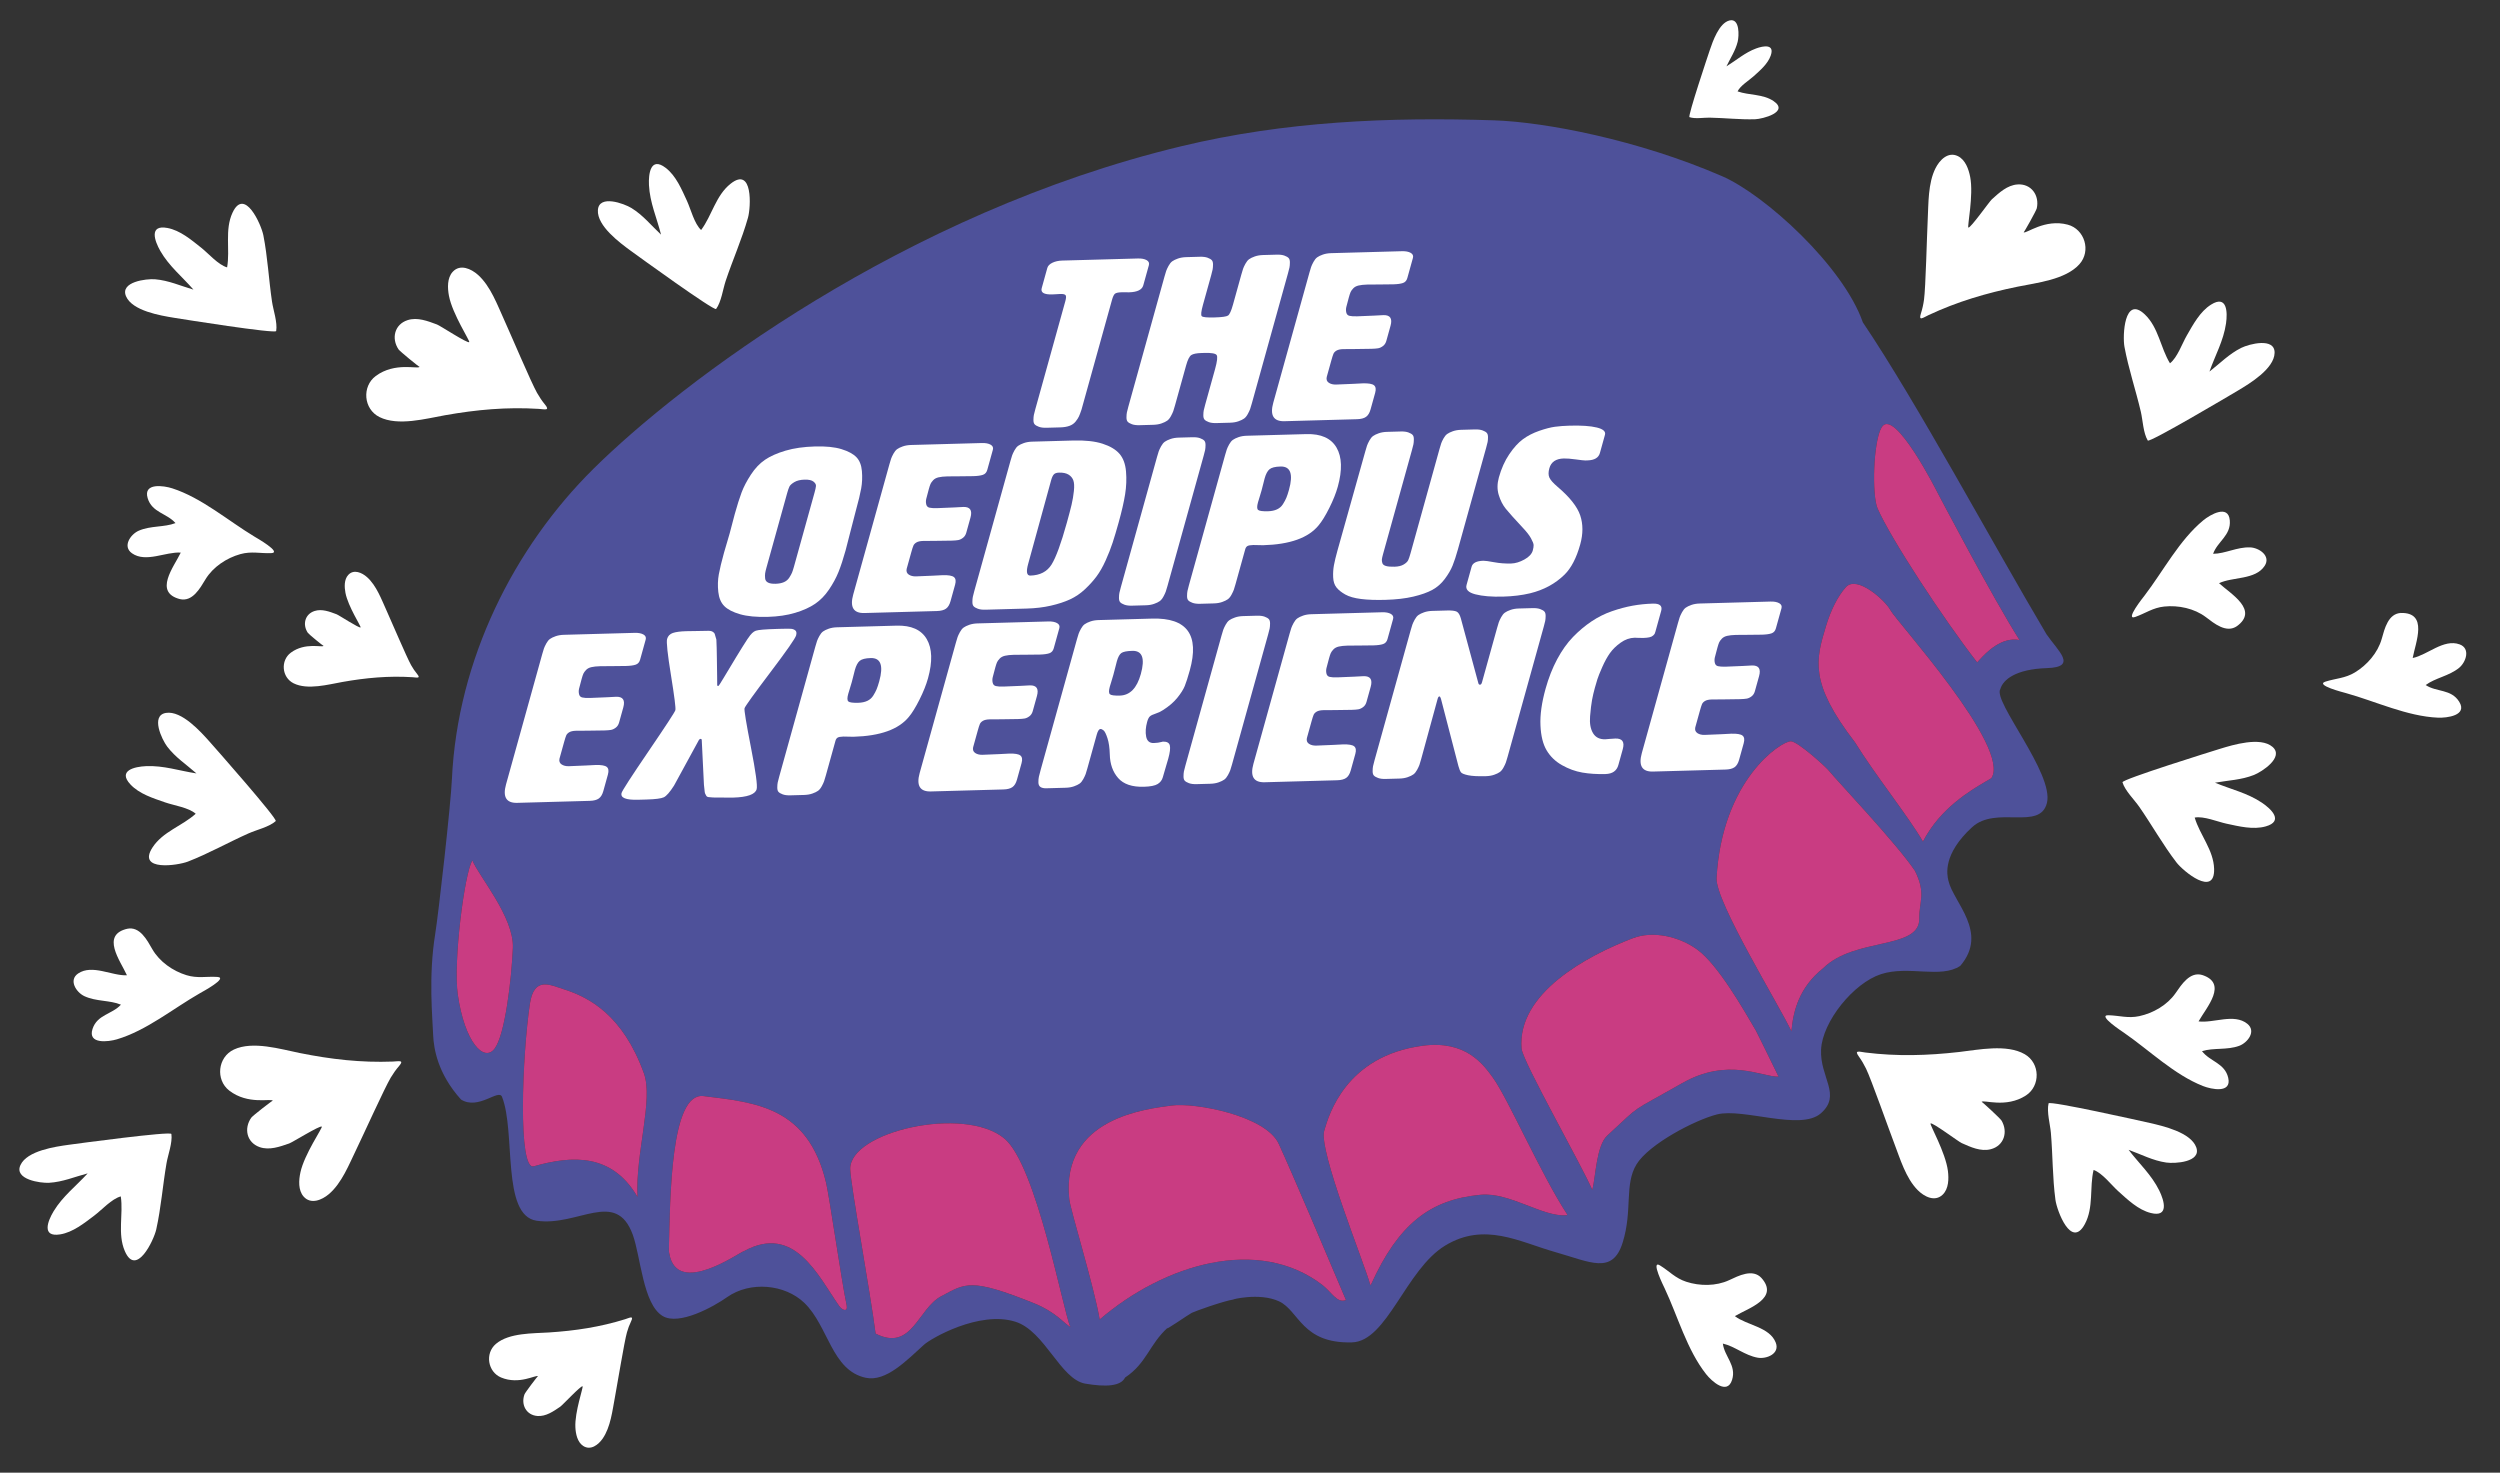 <?xml version="1.0" encoding="utf-8"?>
<!-- Generator: Adobe Illustrator 16.0.3, SVG Export Plug-In . SVG Version: 6.00 Build 0)  -->
<!DOCTYPE svg PUBLIC "-//W3C//DTD SVG 1.1//EN" "http://www.w3.org/Graphics/SVG/1.1/DTD/svg11.dtd">
<svg version="1.1" id="Layer_1" xmlns="http://www.w3.org/2000/svg" xmlns:xlink="http://www.w3.org/1999/xlink" x="0px" y="0px"
	 width="775.071px" height="456.579px" viewBox="0 0 775.071 456.579" enable-background="new 0 0 775.071 456.579"
	 xml:space="preserve">
<rect x="0" y="0" width="775.071" height="456.579" fill="#333333" stroke="none"/>
<g>
	<path fill="#4E519A" d="M634.605,248.938c2.262-9.131-16.892-31.574-14.444-35.309c0.846-2.957,4.834-6.187,14.448-6.497
		c9.617-0.31,3.481-5.229-0.14-10.498c-16.379-27.557-40.109-71.74-56.928-96.682c-6.073-17.445-30.38-39.597-43.699-45.35
		c-25.993-11.263-54.738-16.746-70.545-17.291c-32.509-1.071-64.86,0.292-96.993,8.012C280,66.061,210.928,118.676,183.964,145.362
		c-24.641,24.387-42.107,59.118-43.853,96.07c-0.338,7.926-4.148,41.693-5.186,48.125c-2.152,13.339-0.807,26.096-0.626,31.515
		c0.205,3.95,1.308,11.688,8.629,19.815c5.447,3.395,11.682-3.453,12.714-0.829c4.33,10.925-0.254,36.733,10.699,38.4
		c12.834,1.897,24.625-9.917,29.821,4.302c2.503,6.846,3.157,21.551,9.269,25.236c5.072,3.08,15.853-2.895,20.046-5.879
		c7.109-4.972,17.859-3.999,23.896,1.818c7.493,7.231,8.444,20.952,19.034,23.215c6.252,1.335,12.628-5.325,18.105-10.285
		c2.049-1.857,17.091-10.624,28.298-7.088c9.14,2.884,13.95,17.887,21.683,19.197c6.275,1.062,10.978,0.844,12.313-1.897
		c6.729-4.463,7.425-10.178,13.223-15.471c-1.482,1.449,6.469-4.1,7.462-4.594c0.964-0.479,9.502-3.573,13.029-4.164
		c-1.272,0.211,7.833-2.286,14.041,0.614s7.044,13.169,22.62,12.71c10.881-0.326,16.635-22.57,28.854-30.003
		c12.221-7.433,23.077-1.121,34.034,1.981c10.956,3.099,17.87,7.136,21.004-2.926c3.134-10.063,0.462-17.983,4.294-24.253
		c3.837-6.268,18.11-13.745,24.967-15.475c8.131-2.052,25.842,5.188,32.161-0.317c6.569-5.722-0.317-11.114,0.089-19.769
		c0.405-8.682,10.052-20.629,18.584-23.4s18.576,1.465,24.567-2.563c8.912-10.401-2.158-19.678-3.684-26.444
		c-0.451-1.887-1.753-8.189,7.354-16.548C618.835,249.641,632.448,257.629,634.605,248.938z M583.34,132.516
		c3.882-6.652,17.482,20.471,17.482,20.471s17.211,32.818,25.279,45.436c-5.614-1.067-10.353,3.918-12.406,6.146
		c-0.248,0.269-0.485,0.538-0.716,0.799c-10.585-13.649-26.741-38.302-30.874-47.714C580.318,153.58,580.732,136.985,583.34,132.516
		z M153.318,325.135c-3.275,4.273-9.254-1.977-11.387-16.753c-1.466-10.179,2.096-37.914,4.529-41.63
		c1.839,4.75,12.958,17.555,12.542,27.16C158.584,303.518,156.593,320.861,153.318,325.135z M165.479,361.589
		c-4.949,1.415-3.594-34.326-1.195-50.386c1.269-8.519,6.171-5.878,10.47-4.515c7.825,2.482,18.33,7.948,24.876,26.073
		c2.988,8.273-2.677,24.831-1.978,38.32C189.782,357.616,177.577,358.131,165.479,361.589z M260.123,404.824
		c-6.467-9.272-13.822-25.516-29.437-16.952c-1.073,0.086-20.809,14.456-23.189,0.753c-0.047-0.266-0.091-0.525-0.137-0.782
		c0.397-16.784,0.54-49.282,10.753-48.028c16.304,1.998,32.359,3.367,37.983,26.818c1.055,4.406,4.688,29.855,6.378,38.008
		C262.919,406.791,261.212,406.383,260.123,404.824z M320.567,404.036c-19.839-7.954-21.2-6.141-28.732-2.19
		c-7.284,3.817-9.086,17.354-20.374,11.609c-1.561-12.401-7.705-45.834-7.87-50.929c-0.377-11.7,35.392-19.888,47.797-9.548
		c9.971,8.308,18.25,53.765,20.464,58.451C329.918,410.28,327.211,406.7,320.567,404.036z M410.039,398.426
		c-19.933-15.343-49.072-6.512-69.11,10.649c-1.653-9.977-9.079-33.957-9.432-37.333c-2.664-25.406,24.467-27.967,31.71-28.99
		c7.154-1.007,29.186,3.105,33.225,11.846c4.029,8.713,15.55,35.9,20.854,48.453C414.529,404.1,413.046,400.831,410.039,398.426z
		 M485.62,376.775c-7.4,0.553-17.554-7.184-26.539-6.363c-15.905,1.453-25.585,9.281-33.96,27.683
		c-0.091,0.123-0.179,0.238-0.268,0.354c-1.779-6.649-16.307-42.177-14.267-48.04c1.421-4.82,6.68-22.99,30.401-26.191
		c13.365-1.806,18.794,5.672,21.837,9.867c4.743,6.539,15.018,30.229,23.097,42.494C485.822,376.646,485.724,376.711,485.62,376.775
		z M521.394,335.876c-16.818,9.6-11.905,5.846-23.099,16.193c-3.412,3.153-3.591,12.903-4.635,16.854
		c-3.086-7.32-21.615-39.845-21.94-43.853c-1.38-17.016,20.079-28.695,34.474-34.184c6.357-2.426,14.428-0.535,20.029,3.537
		c6.319,4.597,14.159,18.238,18.157,25.096c0.376,0.652,4.126,8.35,7.027,14.273C546.146,333.941,535.84,327.631,521.394,335.876z
		 M565.253,300.154c-7.43,5.903-9.321,13.266-9.862,19.584c-3.721-8.013-23.612-40.207-23.207-47.518
		c1.691-30.404,19.9-42.377,23.021-42.404c2.063-0.021,10.889,7.92,12.039,9.395c1.833,2.354,20.638,22.162,26.445,30.772
		c3.524,7.133,1.264,9.376,1.34,14.849C595.165,294.481,575.027,290.514,565.253,300.154z M598.484,257.043
		c-0.932,1.355-1.691,2.635-2.313,3.861c-4.445-7.679-14.84-20.677-21.1-30.799c-14.236-18.516-12.105-25.543-8.952-36.027
		c1.456-4.835,3.628-9.242,6.188-12.069c3.414-3.77,12.223,4.188,13.767,7.144c1.838,3.514,37.517,42.535,31.312,52.1
		C613.586,243.539,604.562,248.193,598.484,257.043z"/>
	<path fill="#C93C82" d="M586.074,189.153c1.838,3.514,37.517,42.535,31.312,52.1c-3.8,2.286-12.824,6.94-18.901,15.79
		c-0.932,1.355-1.691,2.635-2.313,3.861c-4.445-7.679-14.84-20.677-21.1-30.799c-14.236-18.516-12.105-25.543-8.952-36.027
		c1.456-4.835,3.628-9.242,6.188-12.069C575.722,178.239,584.53,186.197,586.074,189.153z"/>
	<path fill="#C93C82" d="M626.102,198.422c-5.614-1.067-10.353,3.918-12.406,6.146c-0.248,0.269-0.485,0.538-0.716,0.799
		c-10.585-13.649-26.741-38.302-30.874-47.714c-1.787-4.074-1.373-20.668,1.234-25.138c3.882-6.652,17.482,20.471,17.482,20.471
		S618.033,185.805,626.102,198.422z"/>
	<path fill="#C93C82" d="M595.029,284.832c0.136,9.649-20.002,5.682-29.776,15.322c-7.43,5.903-9.321,13.266-9.862,19.584
		c-3.721-8.013-23.612-40.207-23.207-47.518c1.691-30.404,19.9-42.377,23.021-42.404c2.063-0.021,10.889,7.92,12.039,9.395
		c1.833,2.354,20.638,22.162,26.445,30.772C597.214,277.116,594.953,279.359,595.029,284.832z"/>
	<path fill="#C93C82" d="M551.407,333.793c-5.261,0.148-15.567-6.162-30.014,2.083c-16.818,9.6-11.905,5.846-23.099,16.193
		c-3.412,3.153-3.591,12.903-4.635,16.854c-3.086-7.32-21.615-39.845-21.94-43.853c-1.38-17.016,20.079-28.695,34.474-34.184
		c6.357-2.426,14.428-0.535,20.029,3.537c6.319,4.597,14.159,18.238,18.157,25.096C544.756,320.172,548.506,327.869,551.407,333.793
		z"/>
	<path fill="#C93C82" d="M485.922,376.578c-0.1,0.068-0.198,0.133-0.302,0.197c-7.4,0.553-17.554-7.184-26.539-6.363
		c-15.905,1.453-25.585,9.281-33.96,27.683c-0.091,0.123-0.179,0.238-0.268,0.354c-1.779-6.649-16.307-42.177-14.267-48.04
		c1.421-4.82,6.68-22.99,30.401-26.191c13.365-1.806,18.794,5.672,21.837,9.867C467.568,340.623,477.843,364.313,485.922,376.578z"
		/>
	<path fill="#C93C82" d="M417.286,403.051c-2.757,1.049-4.24-2.22-7.247-4.625c-19.933-15.343-49.072-6.512-69.11,10.649
		c-1.653-9.977-9.079-33.957-9.432-37.333c-2.664-25.406,24.467-27.967,31.71-28.99c7.154-1.007,29.186,3.105,33.225,11.846
		C400.461,363.311,411.982,390.498,417.286,403.051z"/>
	<path fill="#C93C82" d="M331.852,411.43c-1.934-1.149-4.641-4.729-11.285-7.394c-19.839-7.954-21.2-6.141-28.732-2.19
		c-7.284,3.817-9.086,17.354-20.374,11.609c-1.561-12.401-7.705-45.834-7.87-50.929c-0.377-11.7,35.392-19.888,47.797-9.548
		C321.359,361.286,329.638,406.743,331.852,411.43z"/>
	<path fill="#C93C82" d="M262.475,404.641c0.444,2.15-1.263,1.742-2.352,0.184c-6.467-9.272-13.822-25.516-29.437-16.952
		c-1.073,0.086-20.809,14.456-23.189,0.753c-0.047-0.266-0.091-0.525-0.137-0.782c0.397-16.784,0.54-49.282,10.753-48.028
		c16.304,1.998,32.359,3.367,37.983,26.818C257.151,371.039,260.784,396.488,262.475,404.641z"/>
	<path fill="#C93C82" d="M199.629,332.762c2.988,8.273-2.677,24.831-1.978,38.32c-7.87-13.466-20.075-12.951-32.172-9.493
		c-4.949,1.415-3.594-34.326-1.195-50.386c1.269-8.519,6.171-5.878,10.47-4.515C182.578,309.171,193.083,314.637,199.629,332.762z"
		/>
	<path fill="#C93C82" d="M159.002,293.912c-0.417,9.605-2.409,26.949-5.684,31.223c-3.275,4.273-9.254-1.977-11.387-16.753
		c-1.466-10.179,2.096-37.914,4.529-41.63C148.299,271.502,159.418,284.307,159.002,293.912z"/>
</g>
<g>
	<path fill="#FFFFFF" d="M344.757,92.957l-9.461,34.048c-0.314,0.931-0.578,1.63-0.793,2.097c-0.215,0.468-0.559,0.999-1.033,1.594
		c-0.476,0.595-1.105,1.039-1.89,1.326c-0.784,0.289-1.743,0.449-2.878,0.48l-4.254,0.117c-0.965,0.027-1.753-0.072-2.366-0.299
		c-0.613-0.225-1.049-0.48-1.308-0.765c-0.258-0.284-0.385-0.741-0.378-1.373c0.006-0.63,0.049-1.142,0.131-1.533
		c0.079-0.391,0.229-0.977,0.446-1.76l9.317-33.534c0.259-0.929,0.286-1.537,0.084-1.823s-0.759-0.416-1.663-0.391
		c-0.172,0.005-0.529,0.027-1.075,0.066c-0.547,0.041-1.018,0.064-1.413,0.075c-2.554,0.071-3.641-0.579-3.26-1.949l1.733-6.237
		c0.19-0.685,0.723-1.233,1.598-1.646c0.874-0.412,1.878-0.634,3.014-0.665l23.487-0.647c1.133-0.031,2.029,0.139,2.687,0.508
		c0.657,0.372,0.892,0.898,0.701,1.583l-1.733,6.237c-0.381,1.37-1.847,2.09-4.399,2.161c-0.17,0.004-0.508,0.002-1.012-0.009
		c-0.504-0.01-0.956-0.01-1.353,0c-1.02,0.028-1.696,0.182-2.025,0.457C345.33,91.352,345.028,91.979,344.757,92.957z"/>
	<path fill="#FFFFFF" d="M375.502,85.337l-2.549,9.172c-0.558,2.006-0.687,3.175-0.383,3.506c0.302,0.332,1.614,0.466,3.941,0.401
		c2.325-0.064,3.731-0.26,4.218-0.589c0.484-0.329,0.993-1.447,1.523-3.355l2.609-9.393c0.217-0.782,0.393-1.369,0.531-1.762
		c0.137-0.392,0.379-0.909,0.727-1.549c0.347-0.64,0.731-1.113,1.153-1.416s1.007-0.585,1.756-0.85
		c0.749-0.263,1.604-0.408,2.569-0.435l4.256-0.117c0.963-0.027,1.752,0.073,2.366,0.298c0.612,0.227,1.048,0.481,1.307,0.765
		s0.385,0.743,0.378,1.374c-0.006,0.631-0.051,1.142-0.13,1.532c-0.081,0.392-0.229,0.978-0.446,1.76l-11.214,40.358
		c-0.218,0.783-0.396,1.37-0.532,1.762c-0.139,0.393-0.379,0.909-0.727,1.549c-0.347,0.641-0.731,1.113-1.152,1.415
		c-0.423,0.303-1.008,0.586-1.756,0.849c-0.75,0.265-1.607,0.409-2.57,0.436l-4.256,0.117c-0.965,0.026-1.753-0.072-2.365-0.299
		c-0.613-0.225-1.049-0.48-1.307-0.765c-0.26-0.284-0.386-0.741-0.38-1.373c0.007-0.631,0.05-1.142,0.131-1.533
		c0.079-0.391,0.229-0.977,0.447-1.76l3.058-11.007c0.666-2.396,0.83-3.846,0.491-4.346c-0.341-0.5-1.589-0.721-3.744-0.662
		l-0.936,0.026c-1.532,0.042-2.59,0.253-3.175,0.634c-0.584,0.38-1.12,1.45-1.609,3.211l-0.387,1.394l-3.059,11.007
		c-0.218,0.783-0.396,1.371-0.532,1.763c-0.139,0.393-0.38,0.909-0.727,1.549c-0.348,0.641-0.731,1.113-1.153,1.415
		c-0.421,0.303-1.007,0.586-1.756,0.849c-0.749,0.265-1.605,0.409-2.57,0.436l-4.254,0.117c-0.965,0.026-1.754-0.072-2.366-0.299
		c-0.613-0.225-1.049-0.481-1.308-0.765s-0.385-0.741-0.378-1.373c0.006-0.631,0.049-1.142,0.131-1.533
		c0.079-0.391,0.229-0.977,0.446-1.76l11.214-40.358c0.218-0.782,0.394-1.369,0.532-1.762c0.136-0.392,0.379-0.909,0.727-1.549
		c0.346-0.64,0.73-1.113,1.151-1.416c0.423-0.303,1.008-0.585,1.757-0.85c0.748-0.263,1.604-0.408,2.569-0.435l4.255-0.117
		c0.965-0.027,1.754,0.073,2.366,0.298c0.613,0.227,1.05,0.481,1.308,0.765c0.259,0.284,0.384,0.743,0.379,1.374
		c-0.008,0.631-0.052,1.142-0.131,1.532C375.868,83.969,375.72,84.555,375.502,85.337z"/>
	<path fill="#FFFFFF" d="M412.746,111.763l-1.428,5.137c-0.161,0.781,0.054,1.371,0.648,1.766c0.593,0.397,1.344,0.582,2.252,0.557
		c1.872-0.052,3.637-0.124,5.296-0.219c1.659-0.093,2.659-0.146,3-0.155c1.757-0.048,2.914,0.151,3.466,0.596
		c0.55,0.447,0.67,1.232,0.357,2.357l-1.427,5.136c-0.3,1.077-0.765,1.841-1.398,2.296c-0.633,0.455-1.574,0.699-2.82,0.733
		l-22.467,0.619c-3.402,0.094-4.563-1.815-3.475-5.73l11.214-40.358c0.218-0.782,0.394-1.369,0.532-1.762
		c0.136-0.392,0.379-0.909,0.727-1.549c0.346-0.64,0.731-1.113,1.152-1.416c0.423-0.303,1.007-0.585,1.756-0.85
		c0.75-0.263,1.605-0.408,2.569-0.435l21.956-0.605c1.134-0.031,2.031,0.138,2.688,0.508c0.657,0.371,0.891,0.898,0.7,1.583
		l-1.733,6.237c-0.217,0.783-0.669,1.292-1.354,1.53c-0.686,0.237-1.681,0.374-2.985,0.41c-1.191,0.033-2.674,0.05-4.447,0.049
		c-1.773,0.001-2.972,0.009-3.596,0.026c-1.136,0.031-2.05,0.129-2.741,0.294c-0.694,0.165-1.24,0.459-1.64,0.883
		c-0.4,0.423-0.675,0.808-0.825,1.151c-0.153,0.345-0.33,0.883-0.534,1.617c-0.407,1.467-0.677,2.483-0.804,3.044
		c-0.128,0.562-0.129,1.121-0.001,1.675c0.126,0.555,0.454,0.898,0.98,1.029c0.525,0.131,1.328,0.182,2.406,0.152
		c2.042-0.056,3.807-0.129,5.297-0.219c1.487-0.089,2.431-0.14,2.829-0.15c2.098-0.058,2.836,1.039,2.211,3.288l-1.305,4.696
		c-0.191,0.686-0.536,1.217-1.035,1.594c-0.5,0.378-1,0.61-1.502,0.697c-0.503,0.087-1.18,0.142-2.031,0.165
		c-1.646,0.045-3.427,0.071-5.341,0.075c-1.915,0.005-3.072,0.012-3.468,0.023c-0.908,0.025-1.599,0.178-2.07,0.457
		c-0.472,0.28-0.79,0.617-0.955,1.01C413.235,110.1,413.018,110.785,412.746,111.763z"/>
	<path fill="#FFFFFF" d="M225.331,168.405c0.401-1.345,0.698-2.36,0.889-3.046c0.19-0.685,0.455-1.687,0.793-3.008
		c0.338-1.319,0.596-2.297,0.773-2.934c0.761-2.739,1.469-4.979,2.121-6.721c0.652-1.741,1.616-3.587,2.891-5.541
		c1.273-1.952,2.727-3.485,4.36-4.599c1.631-1.112,3.751-2.057,6.36-2.833c2.607-0.775,5.67-1.212,9.188-1.309
		c3.348-0.092,6.072,0.186,8.172,0.831c2.101,0.647,3.643,1.478,4.627,2.495c0.985,1.017,1.555,2.457,1.713,4.321
		c0.158,1.865,0.084,3.65-0.223,5.358s-0.839,3.931-1.6,6.67c-0.422,1.517-0.98,3.68-1.678,6.49
		c-0.695,2.811-1.221,4.852-1.574,6.124c-0.721,2.594-1.447,4.798-2.176,6.614c-0.73,1.817-1.715,3.64-2.954,5.47
		c-1.241,1.83-2.678,3.302-4.31,4.415c-1.633,1.113-3.693,2.044-6.181,2.792c-2.487,0.748-5.321,1.166-8.498,1.253
		c-3.518,0.097-6.383-0.177-8.596-0.819c-2.216-0.642-3.84-1.483-4.872-2.523c-1.035-1.039-1.656-2.503-1.863-4.391
		c-0.207-1.887-0.154-3.697,0.158-5.429c0.313-1.731,0.848-3.967,1.609-6.707C224.639,170.744,224.928,169.752,225.331,168.405z
		 M252.211,149.315c-0.552-0.446-1.479-0.651-2.784-0.615c-1.307,0.036-2.362,0.296-3.172,0.779
		c-0.811,0.484-1.322,0.959-1.537,1.426c-0.214,0.468-0.437,1.117-0.668,1.948l-6.422,23.114c-0.219,0.783-0.356,1.382-0.415,1.795
		c-0.06,0.415-0.061,0.924-0.003,1.529c0.057,0.606,0.356,1.046,0.9,1.322c0.541,0.277,1.324,0.401,2.346,0.373
		c1.021-0.028,1.883-0.197,2.59-0.508c0.704-0.311,1.255-0.774,1.652-1.393c0.396-0.618,0.682-1.135,0.854-1.553
		c0.171-0.417,0.366-1.017,0.585-1.8l6.422-23.114c0.231-0.831,0.369-1.478,0.414-1.941
		C253.017,150.215,252.763,149.762,252.211,149.315z"/>
	<path fill="#FFFFFF" d="M282.517,171.235l-1.428,5.136c-0.162,0.782,0.055,1.371,0.648,1.766c0.593,0.397,1.344,0.582,2.253,0.557
		c1.872-0.052,3.636-0.125,5.296-0.219c1.658-0.093,2.659-0.146,3-0.155c1.757-0.048,2.912,0.151,3.465,0.597
		c0.551,0.446,0.671,1.231,0.358,2.356l-1.427,5.136c-0.3,1.077-0.766,1.841-1.399,2.296c-0.633,0.455-1.573,0.699-2.821,0.733
		l-22.466,0.619c-3.403,0.094-4.562-1.816-3.474-5.73l11.214-40.358c0.218-0.782,0.394-1.369,0.532-1.762
		c0.136-0.392,0.378-0.908,0.726-1.549c0.347-0.639,0.731-1.112,1.152-1.415c0.423-0.303,1.008-0.585,1.757-0.85
		c0.749-0.263,1.604-0.408,2.569-0.435l21.955-0.605c1.135-0.031,2.03,0.138,2.688,0.508c0.657,0.372,0.892,0.898,0.701,1.583
		l-1.733,6.237c-0.218,0.783-0.669,1.292-1.354,1.53c-0.687,0.237-1.68,0.375-2.985,0.41c-1.19,0.033-2.674,0.05-4.446,0.05
		c-1.773,0.001-2.973,0.009-3.597,0.026c-1.135,0.031-2.05,0.129-2.742,0.294c-0.693,0.165-1.239,0.459-1.638,0.883
		c-0.4,0.423-0.676,0.808-0.827,1.151c-0.152,0.345-0.329,0.883-0.533,1.617c-0.407,1.467-0.677,2.482-0.804,3.044
		c-0.128,0.562-0.13,1.121-0.001,1.675c0.127,0.555,0.455,0.898,0.981,1.029c0.524,0.131,1.328,0.182,2.406,0.152
		c2.042-0.057,3.807-0.129,5.297-0.219c1.487-0.089,2.431-0.14,2.828-0.151c2.099-0.058,2.835,1.039,2.21,3.289l-1.305,4.696
		c-0.19,0.686-0.535,1.216-1.034,1.594c-0.499,0.378-1,0.61-1.501,0.697c-0.504,0.086-1.181,0.142-2.031,0.165
		c-1.646,0.045-3.427,0.07-5.341,0.074c-1.915,0.005-3.072,0.012-3.469,0.023c-0.907,0.025-1.599,0.178-2.069,0.458
		c-0.473,0.28-0.791,0.617-0.956,1.009C283.005,169.572,282.788,170.257,282.517,171.235z"/>
	<path fill="#FFFFFF" d="M319.999,136.925l12.765-0.352c3.688-0.102,6.707,0.228,9.058,0.988c2.35,0.761,4.101,1.805,5.252,3.132
		s1.826,3.153,2.024,5.478s0.104,4.683-0.276,7.071c-0.383,2.389-1.055,5.32-2.021,8.793c-0.666,2.397-1.283,4.465-1.851,6.204
		c-0.567,1.739-1.29,3.58-2.168,5.521c-0.878,1.942-1.811,3.582-2.802,4.919c-0.992,1.338-2.193,2.67-3.601,3.995
		c-1.411,1.326-2.955,2.375-4.635,3.15s-3.66,1.424-5.945,1.948c-2.286,0.525-4.789,0.824-7.513,0.899l-12.765,0.352
		c-0.964,0.027-1.752-0.072-2.365-0.299c-0.613-0.225-1.048-0.48-1.307-0.765c-0.259-0.284-0.386-0.741-0.379-1.373
		c0.006-0.63,0.049-1.142,0.131-1.533c0.079-0.39,0.229-0.977,0.445-1.76l11.215-40.358c0.217-0.782,0.394-1.369,0.532-1.762
		c0.136-0.392,0.378-0.908,0.726-1.549c0.347-0.64,0.732-1.112,1.153-1.415c0.423-0.303,1.007-0.585,1.756-0.85
		C318.179,137.096,319.035,136.951,319.999,136.925z M328.31,146.526c-0.738,0.02-1.268,0.206-1.589,0.553
		c-0.322,0.35-0.599,0.939-0.83,1.771c-0.761,2.74-1.937,7.021-3.524,12.84c-1.59,5.822-2.791,10.199-3.607,13.134
		c-0.68,2.447-0.454,3.654,0.682,3.623c3.007-0.083,5.195-1.224,6.566-3.422c1.371-2.197,2.946-6.5,4.728-12.91
		c0.652-2.348,1.143-4.218,1.475-5.611c0.329-1.393,0.571-2.819,0.725-4.279s0.092-2.563-0.179-3.309
		c-0.272-0.745-0.769-1.337-1.49-1.779C330.543,146.695,329.558,146.491,328.31,146.526z"/>
	<path fill="#FFFFFF" d="M373.172,141.285l-11.214,40.358c-0.218,0.783-0.396,1.371-0.533,1.762c-0.138,0.394-0.379,0.91-0.726,1.55
		c-0.348,0.642-0.731,1.113-1.153,1.415c-0.422,0.303-1.007,0.586-1.756,0.85c-0.749,0.264-1.605,0.409-2.57,0.435l-4.255,0.117
		c-0.965,0.027-1.753-0.072-2.365-0.299c-0.613-0.225-1.049-0.48-1.308-0.765c-0.259-0.284-0.386-0.741-0.379-1.373
		c0.006-0.63,0.05-1.142,0.131-1.533c0.08-0.39,0.229-0.977,0.447-1.76l11.214-40.358c0.218-0.782,0.394-1.369,0.532-1.762
		c0.136-0.392,0.377-0.908,0.725-1.549c0.347-0.639,0.732-1.112,1.153-1.415c0.423-0.303,1.008-0.585,1.757-0.85
		c0.748-0.263,1.604-0.408,2.569-0.435l4.255-0.117c0.965-0.026,1.753,0.073,2.366,0.299s1.049,0.48,1.307,0.765
		c0.259,0.284,0.385,0.743,0.379,1.373c-0.007,0.631-0.051,1.143-0.13,1.533C373.537,139.916,373.39,140.502,373.172,141.285z"/>
	<path fill="#FFFFFF" d="M388.532,168.969c-0.908,0.025-1.518,0.14-1.826,0.341c-0.311,0.203-0.525,0.524-0.647,0.965l-2.997,10.787
		c-0.218,0.783-0.396,1.37-0.533,1.762c-0.138,0.394-0.379,0.91-0.726,1.55c-0.348,0.642-0.731,1.113-1.153,1.415
		c-0.422,0.303-1.008,0.586-1.756,0.85c-0.749,0.264-1.606,0.408-2.57,0.435l-4.256,0.117c-0.964,0.026-1.752-0.072-2.365-0.299
		c-0.612-0.225-1.048-0.48-1.307-0.765c-0.259-0.284-0.386-0.741-0.379-1.373c0.006-0.63,0.049-1.142,0.131-1.533
		c0.079-0.39,0.229-0.977,0.445-1.76l11.215-40.358c0.217-0.782,0.394-1.37,0.532-1.762c0.136-0.392,0.378-0.908,0.726-1.549
		c0.347-0.64,0.732-1.112,1.153-1.415c0.423-0.304,1.008-0.585,1.756-0.85c0.749-0.263,1.605-0.408,2.569-0.435l18.467-0.509
		c4.538-0.125,7.654,1.27,9.352,4.184c1.693,2.915,1.822,6.965,0.382,12.15c-0.558,2.006-1.436,4.202-2.634,6.589
		c-1.199,2.388-2.301,4.178-3.307,5.37c-3.161,3.874-8.882,5.924-17.164,6.153L388.532,168.969z M396.981,144.633
		c-1.645,0.045-2.781,0.332-3.405,0.859s-1.127,1.476-1.507,2.845c-0.082,0.293-0.225,0.856-0.427,1.687
		c-0.203,0.832-0.378,1.517-0.528,2.054c-0.149,0.539-0.354,1.223-0.613,2.055c-0.261,0.833-0.424,1.371-0.491,1.615
		c-0.341,1.224-0.331,2.001,0.028,2.33c0.357,0.33,1.389,0.472,3.09,0.425c1.078-0.03,2.005-0.225,2.782-0.586
		c0.775-0.36,1.39-0.9,1.843-1.617c0.452-0.715,0.805-1.38,1.06-1.995c0.255-0.613,0.525-1.435,0.812-2.461
		C400.982,146.951,400.103,144.547,396.981,144.633z"/>
	<path fill="#FFFFFF" d="M460.755,138.798l-8.727,31.406c-0.585,2.104-1.146,3.818-1.684,5.145
		c-0.537,1.325-1.344,2.707-2.418,4.144c-1.074,1.438-2.359,2.566-3.854,3.383c-1.493,0.818-3.461,1.515-5.9,2.092
		c-2.44,0.577-5.335,0.912-8.682,1.004c-2.951,0.082-5.46-0.007-7.527-0.266c-2.067-0.258-3.698-0.723-4.89-1.394
		c-1.193-0.671-2.103-1.399-2.729-2.183c-0.626-0.783-0.969-1.83-1.027-3.139c-0.06-1.31,0.021-2.561,0.241-3.757
		c0.219-1.195,0.581-2.697,1.084-4.508l8.648-30.822c0.218-0.782,0.394-1.37,0.532-1.763c0.136-0.392,0.378-0.908,0.726-1.549
		c0.347-0.64,0.731-1.112,1.153-1.416c0.423-0.303,1.008-0.585,1.756-0.849c0.749-0.264,1.604-0.408,2.569-0.435l4.256-0.118
		c0.963-0.026,1.753,0.073,2.366,0.299c0.612,0.227,1.048,0.48,1.307,0.765c0.26,0.284,0.385,0.743,0.379,1.373
		c-0.007,0.632-0.051,1.143-0.13,1.533c-0.082,0.391-0.229,0.978-0.447,1.76l-8.972,32.287c-0.203,0.734-0.325,1.272-0.362,1.612
		c-0.04,0.342,0.008,0.728,0.142,1.162c0.131,0.434,0.512,0.739,1.139,0.916s1.506,0.25,2.642,0.218
		c1.19-0.033,2.143-0.266,2.854-0.697c0.712-0.432,1.175-0.881,1.389-1.35c0.213-0.467,0.45-1.165,0.708-2.095l8.992-32.36
		c0.217-0.782,0.393-1.37,0.531-1.762c0.137-0.392,0.376-0.896,0.716-1.513c0.341-0.616,0.722-1.076,1.144-1.379
		c0.423-0.303,1.008-0.585,1.756-0.849c0.748-0.263,1.604-0.408,2.569-0.435l4.256-0.117c0.963-0.027,1.752,0.073,2.366,0.298
		c0.612,0.227,1.048,0.48,1.307,0.765c0.258,0.284,0.389,0.73,0.389,1.336c0.001,0.607-0.041,1.105-0.12,1.496
		C461.12,137.429,460.972,138.016,460.755,138.798z"/>
	<path fill="#FFFFFF" d="M464.695,148.01c0.761-2.739,1.835-5.135,3.223-7.188c1.385-2.052,2.804-3.609,4.253-4.668
		c1.447-1.059,3.122-1.917,5.022-2.578c1.899-0.659,3.522-1.08,4.869-1.263c1.345-0.183,2.87-0.298,4.571-0.345
		c3.631-0.1,6.436,0.09,8.413,0.57c1.978,0.48,2.824,1.232,2.539,2.26l-1.57,5.65c-0.407,1.467-1.69,2.231-3.845,2.29l-0.682,0.019
		c-0.341,0.009-1.311-0.097-2.908-0.32c-1.6-0.222-2.854-0.322-3.76-0.297c-2.439,0.067-3.932,1.08-4.476,3.036
		c-0.326,1.174-0.326,2.133,0.003,2.876c0.328,0.744,1.152,1.679,2.472,2.808c3.827,3.244,6.193,6.226,7.099,8.943
		c0.905,2.718,0.904,5.716-0.007,8.993c-1.169,4.208-2.799,7.335-4.888,9.383c-2.86,2.798-6.405,4.716-10.633,5.754
		c-2.533,0.604-5.331,0.948-8.395,1.033c-3.519,0.097-6.379-0.141-8.586-0.71c-2.206-0.569-3.117-1.54-2.736-2.91l1.569-5.65
		c0.326-1.174,1.537-1.79,3.637-1.848c0.511-0.014,1.623,0.137,3.337,0.454c1.712,0.317,3.478,0.45,5.293,0.4
		c1.304-0.036,2.672-0.449,4.102-1.242c1.431-0.792,2.297-1.726,2.596-2.802c0.19-0.685,0.275-1.246,0.257-1.682
		c-0.021-0.437-0.292-1.132-0.814-2.09c-0.522-0.956-1.415-2.096-2.68-3.421c-2.473-2.65-4.181-4.557-5.124-5.721
		c-0.943-1.163-1.675-2.587-2.189-4.272C464.138,151.788,464.151,149.967,464.695,148.01z"/>
	<path fill="#FFFFFF" d="M174.882,230.084l-1.428,5.137c-0.162,0.782,0.055,1.371,0.648,1.766c0.593,0.396,1.344,0.583,2.253,0.558
		c1.872-0.052,3.636-0.125,5.296-0.22c1.658-0.092,2.659-0.146,2.999-0.154c1.758-0.049,2.914,0.15,3.466,0.596
		c0.551,0.447,0.671,1.232,0.358,2.356l-1.428,5.138c-0.299,1.076-0.765,1.841-1.398,2.295c-0.633,0.455-1.574,0.699-2.821,0.733
		l-22.466,0.619c-3.403,0.094-4.562-1.815-3.474-5.729l11.214-40.358c0.217-0.782,0.394-1.37,0.532-1.763
		c0.136-0.392,0.378-0.908,0.726-1.549c0.346-0.639,0.731-1.112,1.152-1.415c0.423-0.303,1.008-0.585,1.757-0.849
		c0.748-0.264,1.604-0.408,2.569-0.435l21.955-0.605c1.135-0.031,2.03,0.138,2.688,0.508c0.657,0.372,0.892,0.898,0.701,1.583
		l-1.733,6.237c-0.218,0.783-0.669,1.292-1.354,1.53c-0.687,0.237-1.68,0.375-2.985,0.411c-1.19,0.033-2.674,0.05-4.446,0.049
		c-1.774,0.001-2.973,0.009-3.597,0.026c-1.135,0.031-2.05,0.129-2.742,0.294c-0.693,0.165-1.239,0.459-1.638,0.882
		c-0.4,0.424-0.676,0.809-0.827,1.151c-0.152,0.345-0.329,0.883-0.533,1.617c-0.408,1.467-0.678,2.482-0.804,3.044
		c-0.128,0.562-0.13,1.12-0.001,1.674c0.127,0.555,0.455,0.898,0.98,1.029c0.525,0.131,1.329,0.182,2.406,0.152
		c2.043-0.056,3.808-0.129,5.297-0.219c1.488-0.089,2.431-0.14,2.829-0.151c2.098-0.058,2.835,1.039,2.21,3.289l-1.305,4.696
		c-0.19,0.686-0.535,1.216-1.034,1.594c-0.5,0.378-1,0.61-1.501,0.697c-0.504,0.086-1.181,0.142-2.031,0.165
		c-1.646,0.045-3.427,0.071-5.341,0.074c-1.917,0.005-3.072,0.012-3.469,0.023c-0.908,0.025-1.599,0.178-2.069,0.458
		c-0.473,0.28-0.791,0.617-0.956,1.009C175.37,228.421,175.153,229.106,174.882,230.084z"/>
	<path fill="#FFFFFF" d="M222.355,212.392c0.003,0.194,0.117,0.288,0.345,0.281c0.113-0.003,0.674-0.855,1.683-2.558
		c1.007-1.703,2.262-3.788,3.765-6.256c1.502-2.469,2.691-4.371,3.569-5.706l0.272-0.372c0.793-1.234,1.579-1.984,2.356-2.249
		c0.776-0.264,2.923-0.444,6.441-0.542l1.106-0.031c1.588-0.043,2.674-0.049,3.256-0.017s1.056,0.201,1.422,0.506
		c0.364,0.307,0.445,0.825,0.242,1.559c-0.259,0.93-2.947,4.778-8.064,11.545s-7.757,10.445-7.92,11.032
		c-0.15,0.539,0.513,4.586,1.988,12.143c1.475,7.557,2.063,11.873,1.765,12.948c-0.449,1.614-2.886,2.483-7.312,2.604
		c-0.68,0.02-1.496,0.017-2.447-0.005c-0.951-0.022-1.541-0.03-1.767-0.024c-0.908,0.025-1.61,0.02-2.107-0.015
		s-0.924-0.071-1.277-0.11c-0.355-0.037-0.606-0.201-0.751-0.489c-0.146-0.287-0.255-0.503-0.327-0.646
		c-0.073-0.144-0.136-0.529-0.185-1.16c-0.051-0.629-0.105-1.138-0.166-1.523l-0.683-13.962c-0.06-0.192-0.173-0.287-0.343-0.282
		s-0.34,0.106-0.508,0.306l-7.744,14.193c-1.295,2.027-2.348,3.232-3.158,3.619c-0.813,0.387-2.608,0.617-5.387,0.694l-2.554,0.07
		c-3.857,0.106-5.575-0.598-5.153-2.116c0.203-0.732,2.992-5.045,8.365-12.936c5.373-7.892,8.143-12.13,8.305-12.718
		c0.164-0.587-0.289-4.179-1.354-10.776c-1.067-6.597-1.471-10.36-1.212-11.29c0.258-0.929,0.854-1.553,1.786-1.87
		c0.933-0.317,2.336-0.501,4.207-0.553c0.511-0.014,1.513-0.029,3.011-0.046c1.496-0.017,2.727-0.039,3.691-0.065
		c0.624-0.018,1.104,0.079,1.44,0.288c0.335,0.209,0.544,0.422,0.624,0.638s0.188,0.59,0.322,1.12
		c-0.014,0.049,0.002,0.098,0.045,0.144c0.042,0.048,0.058,0.096,0.044,0.145c-0.014,0.049,0.001,0.097,0.045,0.144
		c0.042,0.048,0.058,0.096,0.044,0.145c-0.014,0.049-0.006,0.122,0.024,0.218c0.072,1.357,0.124,3.2,0.151,5.53
		c0.029,2.329,0.057,4.307,0.084,5.932C222.361,211.507,222.369,212.344,222.355,212.392z"/>
	<path fill="#FFFFFF" d="M261.495,228.353c-0.907,0.024-1.518,0.14-1.826,0.341c-0.311,0.205-0.525,0.525-0.647,0.965l-2.997,10.787
		c-0.218,0.783-0.396,1.371-0.533,1.762c-0.138,0.393-0.379,0.909-0.726,1.549c-0.348,0.643-0.731,1.113-1.154,1.416
		c-0.42,0.303-1.006,0.587-1.755,0.85c-0.749,0.264-1.605,0.408-2.57,0.436l-4.255,0.117c-0.965,0.026-1.753-0.072-2.365-0.299
		c-0.613-0.226-1.049-0.481-1.309-0.766c-0.258-0.284-0.385-0.741-0.377-1.373c0.006-0.631,0.049-1.143,0.13-1.533
		c0.08-0.39,0.229-0.977,0.447-1.76l11.214-40.358c0.217-0.782,0.394-1.369,0.532-1.762c0.136-0.392,0.378-0.908,0.726-1.549
		c0.346-0.639,0.731-1.112,1.152-1.415c0.423-0.303,1.008-0.585,1.757-0.849c0.748-0.264,1.604-0.408,2.569-0.435l18.467-0.509
		c4.538-0.125,7.653,1.271,9.351,4.184c1.693,2.915,1.822,6.965,0.382,12.15c-0.558,2.006-1.436,4.202-2.634,6.589
		c-1.199,2.388-2.301,4.178-3.307,5.37c-3.16,3.874-8.881,5.924-17.164,6.153L261.495,228.353z M269.946,204.017
		c-1.646,0.045-2.781,0.332-3.406,0.858s-1.128,1.476-1.508,2.845c-0.082,0.293-0.225,0.856-0.427,1.686
		c-0.203,0.833-0.378,1.517-0.528,2.054c-0.149,0.539-0.354,1.224-0.613,2.055c-0.261,0.833-0.424,1.372-0.491,1.616
		c-0.341,1.224-0.331,2,0.028,2.329c0.358,0.331,1.389,0.472,3.092,0.425c1.076-0.03,2.004-0.225,2.781-0.586
		c0.774-0.361,1.389-0.9,1.842-1.616c0.452-0.716,0.806-1.38,1.061-1.995c0.255-0.614,0.525-1.435,0.811-2.461
		C273.946,206.335,273.065,203.931,269.946,204.017z"/>
	<path fill="#FFFFFF" d="M303.12,226.55l-1.427,5.135c-0.162,0.783,0.054,1.371,0.649,1.768c0.592,0.396,1.343,0.582,2.252,0.557
		c1.872-0.052,3.636-0.125,5.296-0.219c1.657-0.094,2.659-0.146,2.999-0.156c1.758-0.048,2.914,0.15,3.465,0.597
		c0.552,0.447,0.672,1.231,0.359,2.356l-1.428,5.137c-0.299,1.077-0.764,1.842-1.398,2.296c-0.633,0.454-1.573,0.699-2.821,0.733
		l-22.466,0.619c-3.403,0.094-4.562-1.816-3.475-5.73l11.215-40.358c0.217-0.782,0.394-1.37,0.532-1.762
		c0.136-0.392,0.378-0.908,0.726-1.549c0.347-0.64,0.73-1.112,1.152-1.415c0.422-0.303,1.008-0.585,1.757-0.85
		c0.748-0.263,1.604-0.408,2.569-0.435l21.955-0.605c1.135-0.031,2.03,0.138,2.688,0.508c0.658,0.372,0.891,0.898,0.701,1.583
		l-1.733,6.237c-0.218,0.783-0.669,1.292-1.354,1.53s-1.68,0.375-2.985,0.41c-1.19,0.033-2.674,0.05-4.446,0.049
		c-1.773,0.001-2.973,0.009-3.597,0.026c-1.135,0.032-2.05,0.129-2.742,0.294s-1.239,0.459-1.638,0.882
		c-0.4,0.424-0.676,0.809-0.826,1.151c-0.153,0.345-0.33,0.883-0.534,1.617c-0.407,1.467-0.677,2.482-0.804,3.044
		c-0.129,0.562-0.13,1.121,0,1.675c0.126,0.555,0.453,0.898,0.979,1.029c0.525,0.131,1.329,0.182,2.406,0.152
		c2.043-0.056,3.808-0.129,5.297-0.218c1.488-0.089,2.431-0.14,2.829-0.151c2.098-0.058,2.836,1.039,2.211,3.288l-1.306,4.696
		c-0.19,0.686-0.535,1.216-1.034,1.594c-0.5,0.378-1,0.61-1.502,0.697c-0.504,0.087-1.18,0.142-2.03,0.165
		c-1.646,0.045-3.427,0.071-5.341,0.075c-1.916,0.005-3.072,0.012-3.469,0.023c-0.908,0.025-1.598,0.178-2.069,0.457
		c-0.472,0.28-0.792,0.617-0.956,1.009C303.61,224.887,303.393,225.572,303.12,226.55z"/>
	<path fill="#FFFFFF" d="M340.604,192.24l16.595-0.458c10.835-0.298,14.724,5.056,11.665,16.063
		c-0.598,2.153-1.118,3.769-1.558,4.849c-0.441,1.08-1.217,2.304-2.328,3.668c-1.112,1.367-2.59,2.633-4.434,3.799
		c-0.69,0.456-1.451,0.817-2.285,1.083c-0.835,0.267-1.419,0.549-1.756,0.85s-0.621,0.867-0.852,1.698
		c-0.477,1.713-0.578,3.246-0.307,4.597c0.271,1.352,1.061,2.009,2.365,1.973c0.453-0.013,0.886-0.048,1.297-0.108
		c0.41-0.059,0.754-0.13,1.029-0.211c0.275-0.08,0.441-0.121,0.499-0.122c1.247-0.034,1.965,0.372,2.153,1.215
		c0.188,0.845,0.023,2.196-0.493,4.055c-0.137,0.49-0.399,1.384-0.786,2.68c-0.39,1.298-0.692,2.338-0.91,3.12
		c-0.244,0.881-0.775,1.576-1.592,2.082c-0.816,0.508-2.246,0.791-4.288,0.848c-3.632,0.1-6.281-0.797-7.95-2.694
		c-1.67-1.894-2.537-4.347-2.602-7.354c-0.054-2.039-0.293-3.707-0.72-5.006c-0.429-1.298-0.823-2.1-1.188-2.406
		c-0.367-0.306-0.691-0.455-0.975-0.447c-0.455,0.013-0.844,0.606-1.17,1.78l-2.895,10.42c-0.218,0.782-0.396,1.37-0.531,1.763
		c-0.139,0.393-0.38,0.908-0.727,1.549c-0.348,0.641-0.731,1.113-1.154,1.416c-0.421,0.303-1.007,0.586-1.755,0.849
		c-0.749,0.265-1.606,0.409-2.571,0.436l-5.956,0.164c-0.795,0.022-1.406-0.106-1.835-0.387c-0.429-0.279-0.648-0.759-0.656-1.438
		c-0.009-0.678,0.041-1.263,0.149-1.751c0.106-0.487,0.297-1.222,0.569-2.2l11.214-40.359c0.217-0.782,0.394-1.37,0.532-1.762
		c0.136-0.392,0.378-0.909,0.726-1.549c0.347-0.64,0.731-1.112,1.153-1.415c0.422-0.304,1.007-0.585,1.756-0.85
		C338.783,192.411,339.64,192.266,340.604,192.24z M351.042,201.782c-1.701,0.047-2.835,0.273-3.396,0.677
		c-0.564,0.404-1.027,1.266-1.395,2.586c-0.082,0.294-0.241,0.917-0.478,1.87c-0.237,0.953-0.437,1.723-0.601,2.311
		c-0.149,0.539-0.354,1.224-0.612,2.056c-0.261,0.833-0.424,1.371-0.491,1.615c-0.34,1.224-0.332,2,0.027,2.33
		c0.358,0.33,1.391,0.471,3.092,0.424c3.119-0.086,5.285-2.305,6.494-6.659C355.042,204.1,354.161,201.696,351.042,201.782z"/>
	<path fill="#FFFFFF" d="M393.18,196.616l-11.214,40.359c-0.218,0.782-0.396,1.37-0.533,1.762c-0.138,0.393-0.379,0.909-0.726,1.549
		c-0.348,0.642-0.731,1.113-1.154,1.416c-0.42,0.303-1.006,0.587-1.755,0.85c-0.749,0.264-1.605,0.408-2.57,0.435l-4.255,0.118
		c-0.965,0.025-1.753-0.073-2.365-0.3c-0.613-0.226-1.049-0.481-1.309-0.765c-0.258-0.284-0.385-0.742-0.377-1.373
		c0.006-0.631,0.049-1.143,0.13-1.533c0.08-0.391,0.229-0.977,0.447-1.76l11.214-40.358c0.217-0.782,0.394-1.37,0.532-1.763
		c0.136-0.392,0.378-0.908,0.726-1.549c0.346-0.64,0.731-1.112,1.152-1.416c0.423-0.303,1.008-0.585,1.757-0.849
		c0.748-0.264,1.604-0.408,2.569-0.435l4.255-0.118c0.965-0.026,1.753,0.073,2.366,0.299c0.613,0.227,1.05,0.48,1.307,0.765
		c0.259,0.284,0.385,0.743,0.379,1.373c-0.007,0.632-0.051,1.143-0.13,1.533C393.545,195.247,393.396,195.833,393.18,196.616z"/>
	<path fill="#FFFFFF" d="M406.597,223.698l-1.428,5.136c-0.162,0.783,0.055,1.371,0.648,1.767c0.593,0.396,1.344,0.583,2.252,0.558
		c1.873-0.052,3.637-0.125,5.296-0.219s2.659-0.146,3-0.156c1.758-0.049,2.914,0.15,3.466,0.597c0.551,0.447,0.67,1.231,0.357,2.356
		l-1.428,5.137c-0.299,1.076-0.764,1.842-1.397,2.296c-0.633,0.454-1.574,0.698-2.821,0.733l-22.467,0.619
		c-3.402,0.094-4.562-1.816-3.475-5.73l11.215-40.358c0.217-0.782,0.394-1.37,0.532-1.763c0.136-0.392,0.378-0.908,0.726-1.549
		c0.347-0.639,0.732-1.112,1.153-1.415c0.423-0.303,1.008-0.585,1.756-0.849c0.749-0.264,1.605-0.408,2.569-0.435l21.956-0.605
		c1.134-0.031,2.03,0.138,2.688,0.508c0.657,0.372,0.89,0.899,0.7,1.583l-1.733,6.237c-0.218,0.782-0.669,1.292-1.354,1.529
		c-0.687,0.238-1.681,0.375-2.985,0.411c-1.191,0.033-2.674,0.05-4.446,0.049c-1.774,0.001-2.973,0.009-3.597,0.026
		c-1.136,0.031-2.05,0.129-2.742,0.294c-0.693,0.165-1.24,0.46-1.638,0.882c-0.4,0.424-0.676,0.809-0.827,1.151
		c-0.152,0.345-0.329,0.883-0.533,1.617c-0.408,1.467-0.678,2.482-0.804,3.044c-0.128,0.562-0.13,1.12-0.001,1.674
		c0.127,0.555,0.453,0.898,0.98,1.029c0.525,0.131,1.329,0.182,2.406,0.152c2.042-0.056,3.808-0.129,5.297-0.219
		c1.488-0.089,2.431-0.14,2.829-0.15c2.098-0.058,2.835,1.039,2.21,3.288l-1.305,4.696c-0.19,0.686-0.535,1.216-1.034,1.594
		c-0.5,0.378-1.001,0.61-1.501,0.697c-0.504,0.086-1.181,0.142-2.032,0.165c-1.646,0.045-3.426,0.071-5.341,0.074
		c-1.916,0.005-3.071,0.012-3.468,0.023c-0.908,0.025-1.599,0.178-2.069,0.458c-0.473,0.28-0.791,0.617-0.956,1.009
		C407.085,222.035,406.868,222.72,406.597,223.698z"/>
	<path fill="#FFFFFF" d="M458.268,211.57c0.091,0.483,0.277,0.72,0.563,0.712c0.282-0.008,0.493-0.256,0.629-0.745l4.689-16.877
		c0.217-0.782,0.393-1.369,0.531-1.762c0.137-0.392,0.379-0.908,0.726-1.549c0.348-0.639,0.732-1.112,1.154-1.415
		c0.422-0.303,1.008-0.585,1.756-0.849s1.604-0.408,2.569-0.435l4.256-0.117c0.963-0.026,1.752,0.073,2.366,0.299
		c0.612,0.226,1.047,0.48,1.307,0.765c0.258,0.284,0.385,0.743,0.378,1.373c-0.006,0.631-0.051,1.143-0.13,1.533
		c-0.081,0.392-0.229,0.978-0.446,1.76l-11.214,40.358c-0.218,0.783-0.396,1.371-0.533,1.763c-0.138,0.393-0.378,0.909-0.726,1.549
		c-0.347,0.642-0.731,1.112-1.153,1.415c-0.422,0.304-1.007,0.588-1.755,0.85c-0.75,0.265-1.607,0.409-2.57,0.436
		c-2.44,0.067-4.272-0.027-5.495-0.285c-1.224-0.258-1.968-0.565-2.234-0.922c-0.268-0.357-0.527-0.992-0.779-1.908l-5.426-20.895
		c-0.148-0.48-0.307-0.72-0.477-0.715c-0.227,0.006-0.408,0.255-0.545,0.743l-5.113,18.709c-0.217,0.782-0.395,1.37-0.531,1.763
		c-0.139,0.393-0.38,0.908-0.727,1.549c-0.348,0.641-0.73,1.112-1.153,1.415c-0.421,0.304-1.007,0.587-1.756,0.85
		c-0.748,0.265-1.605,0.409-2.57,0.435l-4.255,0.117c-0.965,0.027-1.752-0.072-2.365-0.299c-0.613-0.225-1.049-0.48-1.309-0.765
		c-0.257-0.284-0.384-0.741-0.377-1.374c0.006-0.63,0.049-1.141,0.131-1.531c0.079-0.391,0.229-0.978,0.445-1.761l11.215-40.358
		c0.217-0.782,0.394-1.369,0.532-1.762c0.136-0.392,0.378-0.908,0.726-1.549c0.347-0.639,0.732-1.112,1.152-1.415
		c0.422-0.303,1.008-0.585,1.757-0.849s1.604-0.408,2.569-0.435l4.511-0.124c1.475-0.041,2.482,0.077,3.026,0.354
		c0.542,0.276,0.968,0.969,1.28,2.076L458.268,211.57z"/>
	<path fill="#FFFFFF" d="M479.168,213.543c0.938-3.376,2.138-6.431,3.602-9.166c1.464-2.734,3.102-5.037,4.918-6.908
		c1.813-1.87,3.724-3.476,5.729-4.818c2.006-1.34,4.113-2.394,6.325-3.159c2.21-0.764,4.339-1.333,6.386-1.706
		c2.045-0.371,4.145-0.587,6.301-0.647s3.017,0.694,2.581,2.259l-1.794,6.458c-0.068,0.245-0.137,0.44-0.205,0.587
		c-0.07,0.148-0.238,0.347-0.504,0.597c-0.268,0.251-0.656,0.432-1.163,0.542c-0.51,0.112-1.135,0.177-1.871,0.197
		c-0.624,0.017-1.171,0.009-1.639-0.028c-0.47-0.035-0.817-0.05-1.044-0.044c-1.531,0.042-2.983,0.556-4.354,1.54
		c-1.373,0.984-2.473,2.059-3.303,3.222c-0.83,1.165-1.625,2.606-2.385,4.326c-0.761,1.721-1.266,2.984-1.519,3.792
		c-0.253,0.807-0.513,1.701-0.785,2.679c-0.354,1.272-0.646,2.519-0.87,3.738c-0.228,1.22-0.43,2.913-0.609,5.077
		c-0.179,2.166,0.126,3.905,0.915,5.217c0.789,1.315,2.063,1.947,3.822,1.898c0.283-0.008,0.688-0.043,1.212-0.106
		c0.523-0.062,1.155-0.104,1.893-0.125c2.155-0.06,2.92,1.038,2.295,3.286l-1.365,4.916c-0.504,1.812-1.833,2.745-3.988,2.805
		c-2.61,0.072-5.002-0.08-7.178-0.457c-2.175-0.377-4.285-1.145-6.326-2.301c-2.044-1.157-3.631-2.692-4.76-4.604
		c-1.131-1.908-1.766-4.488-1.903-7.738C477.441,221.625,477.972,217.848,479.168,213.543z"/>
	<path fill="#FFFFFF" d="M527.007,220.38l-1.428,5.136c-0.162,0.782,0.055,1.371,0.648,1.767c0.593,0.396,1.344,0.582,2.253,0.557
		c1.872-0.052,3.636-0.125,5.296-0.219c1.658-0.093,2.658-0.146,2.999-0.155c1.758-0.048,2.914,0.15,3.466,0.597
		c0.551,0.446,0.671,1.231,0.358,2.356l-1.428,5.137c-0.299,1.076-0.765,1.841-1.398,2.295c-0.633,0.455-1.574,0.699-2.821,0.734
		l-22.466,0.619c-3.403,0.094-4.562-1.816-3.474-5.73l11.214-40.358c0.217-0.782,0.394-1.369,0.532-1.762
		c0.136-0.392,0.378-0.908,0.725-1.549c0.347-0.64,0.732-1.112,1.153-1.415c0.423-0.303,1.008-0.585,1.757-0.85
		c0.748-0.263,1.604-0.408,2.569-0.435l21.955-0.605c1.135-0.031,2.03,0.138,2.688,0.508c0.657,0.372,0.89,0.898,0.7,1.583
		l-1.733,6.237c-0.218,0.783-0.668,1.292-1.354,1.53c-0.687,0.237-1.681,0.375-2.985,0.41c-1.191,0.033-2.674,0.05-4.446,0.049
		c-1.774,0.001-2.973,0.009-3.597,0.027c-1.135,0.031-2.05,0.129-2.742,0.294c-0.693,0.165-1.239,0.459-1.638,0.882
		c-0.4,0.424-0.676,0.809-0.827,1.151c-0.152,0.345-0.329,0.883-0.533,1.617c-0.408,1.467-0.678,2.482-0.804,3.044
		c-0.128,0.562-0.13,1.121-0.001,1.675c0.127,0.555,0.453,0.898,0.98,1.029c0.525,0.131,1.329,0.182,2.406,0.152
		c2.043-0.057,3.808-0.129,5.297-0.219c1.488-0.089,2.431-0.14,2.829-0.151c2.098-0.058,2.835,1.039,2.21,3.289l-1.305,4.696
		c-0.19,0.686-0.535,1.216-1.034,1.594c-0.5,0.378-1.001,0.61-1.501,0.697c-0.504,0.086-1.181,0.141-2.032,0.165
		c-1.646,0.045-3.426,0.071-5.34,0.075c-1.917,0.005-3.072,0.012-3.469,0.023c-0.908,0.025-1.599,0.178-2.069,0.457
		c-0.473,0.28-0.791,0.617-0.956,1.009C527.495,218.716,527.278,219.402,527.007,220.38z"/>
</g>
<path fill="#FFFFFF" d="M596.501,92.895c-0.209,1.497-0.515,2.9-0.979,4.344c-0.781,2.436,0.702,1.244,2.323,0.482
	c8.935-4.2,17.993-6.864,27.69-8.845c5.864-1.199,14.811-2.144,19.137-6.954c3.729-4.145,1.604-10.882-3.619-12.273
	c-7.144-1.904-12.931,2.935-13.669,2.368c0.118,0.091,3.921-6.709,4.078-7.433c0.879-4.018-1.703-7.671-5.938-7.402
	c-3.203,0.204-5.735,2.58-7.995,4.617c-0.796,0.718-6.606,8.998-7.274,8.76c-0.42-0.15,1.655-9.98,0.564-15.665
	c-0.458-2.386-1.471-5.367-3.846-6.505c-3.042-1.457-5.633,1.23-6.896,3.737c-2.38,4.721-2.168,10.968-2.437,16.117
	C597.41,72.649,597.008,89.289,596.501,92.895z"/>
<path fill="#FFFFFF" d="M694.884,107.834c-3.808,1.878-6.584,4.806-9.892,7.365c1.78-5.046,4.365-9.556,5.141-14.94
	c0.501-3.484,0.338-8.941-4.65-5.815c-3.429,2.148-5.562,6.183-7.533,9.6c-1.402,2.43-2.923,6.845-5.197,8.586
	c-2.951-4.822-3.522-11.071-7.782-15.134c-6.419-6.124-6.947,6.658-6.333,10.001c1.248,6.788,3.509,13.432,5.082,20.157
	c0.607,2.601,0.74,6.583,2.146,8.917c0.484,0.809,25.887-14.245,27.981-15.498c3.594-2.149,11.2-6.72,11.341-11.645
	C705.326,104.509,697.259,106.662,694.884,107.834C692.801,108.862,697.524,106.53,694.884,107.834z"/>
<path fill="#FFFFFF" d="M693.564,194.088c-3.318,2.357-7.111-0.815-9.696-2.77c-3.565-2.695-8.505-3.734-12.899-3.273
	c-3.543,0.37-5.823,2.11-8.982,3.225c-3.369,1.188,2.508-6.131,2.92-6.671c5.784-7.579,10.762-17.173,18.174-23.282
	c2.084-1.718,7.771-5.061,8.217,0.002c0.414,4.699-3.83,6.542-5.172,10.38c3.779-0.038,7.437-2.143,11.479-1.996
	c2.747,0.101,6.533,2.624,4.504,5.731c-2.873,4.396-9.945,3.361-14.143,5.375c3.664,3.365,12.504,8.365,5.43,13.4
	c0.717-0.511-0.758,0.537-1.065,0.757C692.74,194.673,693.152,194.38,693.564,194.088
	C690.266,196.432,693.954,193.811,693.564,194.088z"/>
<path fill="#FFFFFF" d="M166.485,121.779c0.745,1.315,1.545,2.507,2.508,3.68c1.623,1.977-0.195,1.415-1.982,1.303
	c-9.854-0.618-19.257,0.238-29.002,1.965c-5.894,1.043-14.561,3.456-20.353,0.576c-4.993-2.482-5.496-9.528-1.151-12.744
	c5.942-4.399,13.104-2.029,13.582-2.828c-0.076,0.128-6.115-4.796-6.527-5.411c-2.295-3.413-1.239-7.759,2.798-9.068
	c3.053-0.989,6.282,0.289,9.133,1.351c1.004,0.375,9.454,5.936,9.988,5.468c0.335-0.293-5.212-8.67-6.289-14.358
	c-0.452-2.387-0.607-5.532,1.182-7.464c2.292-2.474,5.69-0.928,7.788,0.938c3.95,3.514,6.052,9.401,8.196,14.09
	C158.19,103.288,164.687,118.612,166.485,121.779z"/>
<path fill="#FFFFFF" d="M48.066,86.584c4.232,0.346,7.891,2.046,11.908,3.208c-3.513-4.037-7.576-7.279-10.278-12
	c-1.748-3.056-3.604-8.189,2.185-7.119c3.979,0.736,7.446,3.703,10.537,6.154c2.198,1.744,5.236,5.289,7.992,6.071
	c0.97-5.569-0.798-11.59,1.667-16.936c3.715-8.056,8.91,3.634,9.569,6.97c1.337,6.771,1.68,13.78,2.691,20.613
	c0.393,2.642,1.734,6.394,1.287,9.082c-0.153,0.93-29.313-3.72-31.721-4.115c-4.132-0.676-12.887-2.127-14.83-6.655
	C37.133,87.335,45.427,86.368,48.066,86.584C50.382,86.773,45.131,86.343,48.066,86.584z"/>
<path fill="#FFFFFF" d="M538.724,12.954c-0.703,2.795-2.251,5.057-3.478,7.618c3.096-1.903,5.722-4.262,9.185-5.545
	c2.242-0.83,5.888-1.5,4.524,2.258c-0.937,2.583-3.312,4.574-5.298,6.371c-1.413,1.277-4.127,2.917-4.958,4.676
	c3.622,1.271,7.852,0.758,11.157,3.006c4.981,3.388-3.429,5.562-5.736,5.632c-4.685,0.14-9.417-0.413-14.106-0.498
	c-1.813-0.032-4.477,0.448-6.227-0.152c-0.605-0.207,5.763-19.218,6.296-20.788c0.914-2.692,2.863-8.394,6.112-9.19
	C539.441,5.546,539.163,11.209,538.724,12.954C538.339,14.483,539.213,11.014,538.724,12.954z"/>
<path fill="#FFFFFF" d="M55.724,185.728c3.953,0.971,6.313-3.375,7.997-6.143c2.324-3.818,6.534-6.602,10.79-7.79
	c3.431-0.959,6.191-0.181,9.539-0.307c3.57-0.135-4.588-4.778-5.169-5.128c-8.167-4.919-16.326-12.008-25.466-14.961
	c-2.57-0.83-9.087-1.846-7.64,3.025c1.344,4.522,5.968,4.674,8.628,7.749c-3.528,1.355-7.703,0.744-11.408,2.368
	c-2.518,1.104-5.109,4.844-2.079,6.987c4.289,3.03,10.484-0.534,15.128-0.206c-2.169,4.477-8.549,12.379-0.118,14.458
	c-0.854-0.211,0.902,0.221,1.27,0.312C56.706,185.968,56.214,185.848,55.724,185.728C59.654,186.693,55.259,185.613,55.724,185.728z
	"/>
<path fill="#FFFFFF" d="M127.466,206.235c0.556,0.981,1.153,1.871,1.872,2.746c1.21,1.475-0.146,1.056-1.479,0.973
	c-7.353-0.461-14.369,0.178-21.642,1.466c-4.398,0.779-10.865,2.579-15.187,0.43c-3.726-1.852-4.101-7.11-0.859-9.51
	c4.434-3.282,9.778-1.514,10.134-2.11c-0.057,0.096-4.563-3.579-4.871-4.038c-1.713-2.546-0.924-5.79,2.088-6.766
	c2.278-0.738,4.688,0.215,6.814,1.008c0.75,0.28,7.055,4.429,7.453,4.08c0.25-0.219-3.889-6.47-4.693-10.714
	c-0.337-1.781-0.453-4.127,0.882-5.569c1.711-1.846,4.247-0.692,5.811,0.7c2.948,2.622,4.516,7.015,6.116,10.514
	C121.277,192.438,126.125,203.873,127.466,206.235z"/>
<path fill="#FFFFFF" d="M195.768,64.497c3.618,2.222,6.113,5.393,9.171,8.246c-1.308-5.189-3.466-9.918-3.741-15.351
	c-0.178-3.516,0.488-8.934,5.167-5.362c3.216,2.455,4.967,6.67,6.615,10.253c1.173,2.549,2.279,7.085,4.384,9.029
	c3.383-4.529,4.528-10.698,9.145-14.352c6.957-5.506,6.304,7.27,5.384,10.543c-1.869,6.644-4.732,13.051-6.919,19.603
	c-0.844,2.534-1.344,6.487-2.958,8.682c-0.557,0.76-24.463-16.572-26.433-18.013c-3.38-2.472-10.533-7.724-10.219-12.641
	C185.676,60.223,193.511,63.111,195.768,64.497C197.747,65.713,193.259,62.955,195.768,64.497z"/>
<path fill="#FFFFFF" d="M744.462,190.03c-4.069,0.12-5.182,4.938-6.065,8.056c-1.221,4.3-4.534,8.107-8.317,10.389
	c-3.05,1.841-5.918,1.827-9.11,2.843c-3.404,1.084,5.697,3.379,6.352,3.562c9.184,2.559,18.939,7.211,28.536,7.617
	c2.699,0.113,9.251-0.648,6.555-4.956c-2.504-3.999-7-2.91-10.385-5.163c3.037-2.249,7.225-2.775,10.36-5.329
	c2.132-1.737,3.631-6.032,0.138-7.288c-4.942-1.774-9.961,3.315-14.524,4.239c0.896-4.894,4.933-14.213-3.746-13.965
	c0.879-0.024-0.929,0.028-1.307,0.039C743.452,190.06,743.957,190.045,744.462,190.03
	C740.416,190.149,744.939,190.016,744.462,190.03z"/>
<path fill="#FFFFFF" d="M578.53,331.316c-0.662-1.357-1.388-2.598-2.275-3.828c-1.497-2.074,0.282-1.4,2.06-1.178
	c9.796,1.229,19.234,0.959,29.068-0.16c5.947-0.674,14.747-2.545,20.35,0.689c4.829,2.787,4.893,9.852,0.357,12.791
	c-6.204,4.021-13.204,1.211-13.731,1.979c0.084-0.123,5.806,5.168,6.179,5.807c2.079,3.549,0.755,7.822-3.355,8.877
	c-3.109,0.799-6.253-0.678-9.032-1.916c-0.979-0.436-9.066-6.512-9.628-6.078c-0.353,0.273,4.663,8.979,5.385,14.723
	c0.304,2.41,0.263,5.559-1.644,7.375c-2.441,2.326-5.736,0.574-7.714-1.42c-3.725-3.752-5.457-9.758-7.306-14.57
	C585.66,350.287,580.128,334.589,578.53,331.316z"/>
<path fill="#FFFFFF" d="M671.604,360.422c-4.202-0.609-7.749-2.533-11.686-3.943c3.254,4.248,7.108,7.736,9.512,12.615
	c1.555,3.158,3.089,8.398-2.622,6.971c-3.925-0.982-7.202-4.158-10.134-6.797c-2.086-1.877-4.898-5.605-7.601-6.557
	c-1.313,5.498,0.078,11.617-2.716,16.799c-4.208,7.813-8.666-4.18-9.117-7.549c-0.914-6.842-0.82-13.859-1.406-20.74
	c-0.228-2.662-1.334-6.489-0.72-9.145c0.21-0.918,29.024,5.534,31.404,6.076c4.082,0.933,12.729,2.924,14.388,7.564
	C682.562,360.35,674.225,360.801,671.604,360.422C669.304,360.088,674.518,360.844,671.604,360.422z"/>
<path fill="#FFFFFF" d="M698.806,240.254c-3.946,1.567-7.98,1.667-12.096,2.408c4.938,2.059,10.019,3.162,14.535,6.193
	c2.922,1.963,6.863,5.74,1.201,7.35c-3.892,1.105-8.316-0.015-12.173-0.84c-2.744-0.588-7.041-2.417-9.857-1.895
	c1.602,5.42,5.859,10.031,6.021,15.916c0.247,8.87-9.596,0.697-11.667-1.999c-4.203-5.475-7.62-11.604-11.559-17.278
	c-1.524-2.193-4.392-4.959-5.183-7.567c-0.276-0.901,27.919-9.673,30.253-10.389c4.003-1.228,12.492-3.812,16.243-0.616
	C708.27,234.729,701.267,239.275,698.806,240.254C696.646,241.111,701.542,239.166,698.806,240.254z"/>
<path fill="#FFFFFF" d="M682.827,302.3c-3.885-1.215-6.51,2.977-8.363,5.635c-2.556,3.667-6.931,6.183-11.252,7.104
	c-3.484,0.745-6.191-0.204-9.54-0.285c-3.571-0.087,4.282,5.053,4.842,5.439c7.846,5.416,15.548,12.998,24.487,16.514
	c2.513,0.988,8.955,2.407,7.813-2.545c-1.061-4.597-5.667-5.035-8.131-8.27c3.605-1.133,7.734-0.264,11.533-1.654
	c2.581-0.946,5.4-4.518,2.509-6.844c-4.093-3.291-10.497-0.119-15.112-0.734c2.443-4.334,9.301-11.824,1.016-14.423
	c0.84,0.264-0.887-0.276-1.247-0.39C681.862,301.998,682.345,302.15,682.827,302.3C678.965,301.092,683.283,302.443,682.827,302.3z"
	/>
<path fill="#FFFFFF" d="M546.125,396.232c-2.746-3.005-7.124-0.703-10.063,0.662c-4.054,1.884-9.101,1.856-13.299,0.479
	c-3.386-1.108-5.248-3.291-8.102-5.046c-3.043-1.871,1.159,6.521,1.448,7.137c4.056,8.628,6.898,19.056,12.855,26.591
	c1.675,2.118,6.528,6.586,8.032,1.73c1.396-4.506-2.364-7.202-2.867-11.237c3.687,0.835,6.817,3.663,10.8,4.373
	c2.707,0.48,6.94-1.188,5.611-4.653c-1.882-4.903-9.012-5.384-12.691-8.237c4.292-2.516,13.986-5.54,8.134-11.953
	c0.593,0.65-0.628-0.686-0.882-0.965C545.442,395.485,545.783,395.86,546.125,396.232
	C543.395,393.245,546.447,396.586,546.125,396.232z"/>
<path fill="#FFFFFF" d="M121.15,334.082c0.776-1.296,1.605-2.469,2.597-3.617c1.669-1.938-0.161-1.42-1.951-1.352
	c-9.865,0.381-19.245-0.701-28.946-2.662c-5.867-1.186-14.473-3.807-20.333-1.066c-5.051,2.361-5.723,9.393-1.458,12.713
	c5.834,4.54,13.051,2.344,13.509,3.154c-0.073-0.131-6.229,4.646-6.656,5.252c-2.377,3.356-1.425,7.727,2.579,9.132
	c3.029,1.063,6.287-0.136,9.163-1.13c1.013-0.351,9.594-5.706,10.116-5.227c0.328,0.302-5.418,8.543-6.633,14.202
	c-0.51,2.376-0.74,5.516,1.002,7.491c2.232,2.528,5.667,1.065,7.809-0.751c4.033-3.417,6.276-9.252,8.533-13.888
	C112.413,352.368,119.277,337.205,121.15,334.082z"/>
<path fill="#FFFFFF" d="M194.365,413.09c0.339-1.199,0.748-2.312,1.29-3.439c0.913-1.902-0.434-1.097-1.845-0.656
	c-7.773,2.426-15.475,3.581-23.621,4.107c-4.927,0.318-12.343,0.082-16.419,3.523c-3.515,2.967-2.537,8.711,1.574,10.437
	c5.622,2.36,10.896-0.94,11.436-0.394c-0.086-0.089-3.96,5.039-4.17,5.613c-1.171,3.184,0.527,6.459,4.018,6.717
	c2.64,0.193,4.977-1.461,7.053-2.871c0.731-0.497,6.412-6.607,6.931-6.338c0.326,0.17-2.477,7.969-2.227,12.735
	c0.105,2.001,0.597,4.552,2.409,5.75c2.321,1.533,4.741-0.371,6.056-2.278c2.477-3.588,3.008-8.717,3.808-12.894
	C191.341,429.529,193.545,415.979,194.365,413.09z"/>
<path fill="#FFFFFF" d="M15.2,366.699c4.239-0.243,7.938-1.855,11.982-2.921c-3.608,3.95-7.749,7.094-10.563,11.749
	c-1.821,3.013-3.801,8.101,2.012,7.169c3.995-0.639,7.534-3.521,10.682-5.898c2.24-1.69,5.362-5.161,8.137-5.878
	c0.835,5.592-1.078,11.568,1.258,16.972c3.52,8.144,8.995-3.419,9.734-6.737c1.5-6.735,2.011-13.735,3.187-20.541
	c0.456-2.632,1.888-6.351,1.505-9.048c-0.13-0.934-29.393,3.013-31.811,3.349c-4.147,0.577-12.934,1.816-14.986,6.296
	C4.289,365.686,12.557,366.851,15.2,366.699C17.52,366.564,12.26,366.868,15.2,366.699z"/>
<path fill="#FFFFFF" d="M51.818,231.442c2.558,3.39,5.954,5.567,9.087,8.339c-5.289-0.805-10.203-2.5-15.638-2.254
	c-3.517,0.16-8.847,1.342-4.842,5.656c2.751,2.967,7.114,4.307,10.84,5.604c2.65,0.923,7.271,1.59,9.408,3.498
	c-4.185,3.802-10.216,5.533-13.41,10.478c-4.814,7.452,7.841,5.579,11.011,4.349c6.433-2.496,12.537-5.961,18.848-8.766
	c2.441-1.083,6.329-1.959,8.358-3.777c0.704-0.627-18.839-22.762-20.462-24.585c-2.785-3.127-8.698-9.744-13.562-8.96
	C46.597,221.808,50.224,229.329,51.818,231.442C53.219,233.296,50.044,229.092,51.818,231.442z"/>
<path fill="#FFFFFF" d="M39.385,287.957c3.975-0.876,6.229,3.525,7.846,6.334c2.231,3.873,6.374,6.757,10.599,8.048
	c3.407,1.042,6.185,0.329,9.529,0.536c3.565,0.222-4.702,4.666-5.292,5.002c-8.283,4.722-16.61,11.611-25.819,14.344
	c-2.589,0.77-9.129,1.627-7.564-3.208c1.453-4.488,6.08-4.528,8.813-7.538c-3.495-1.439-7.683-0.93-11.348-2.643
	c-2.49-1.164-4.991-4.965-1.91-7.034c4.36-2.926,10.468,0.786,15.119,0.57c-2.061-4.528-8.248-12.581,0.23-14.456
	c-0.859,0.189,0.907-0.199,1.276-0.281C40.372,287.74,39.878,287.849,39.385,287.957C43.336,287.086,38.917,288.061,39.385,287.957z
	"/>
</svg>
